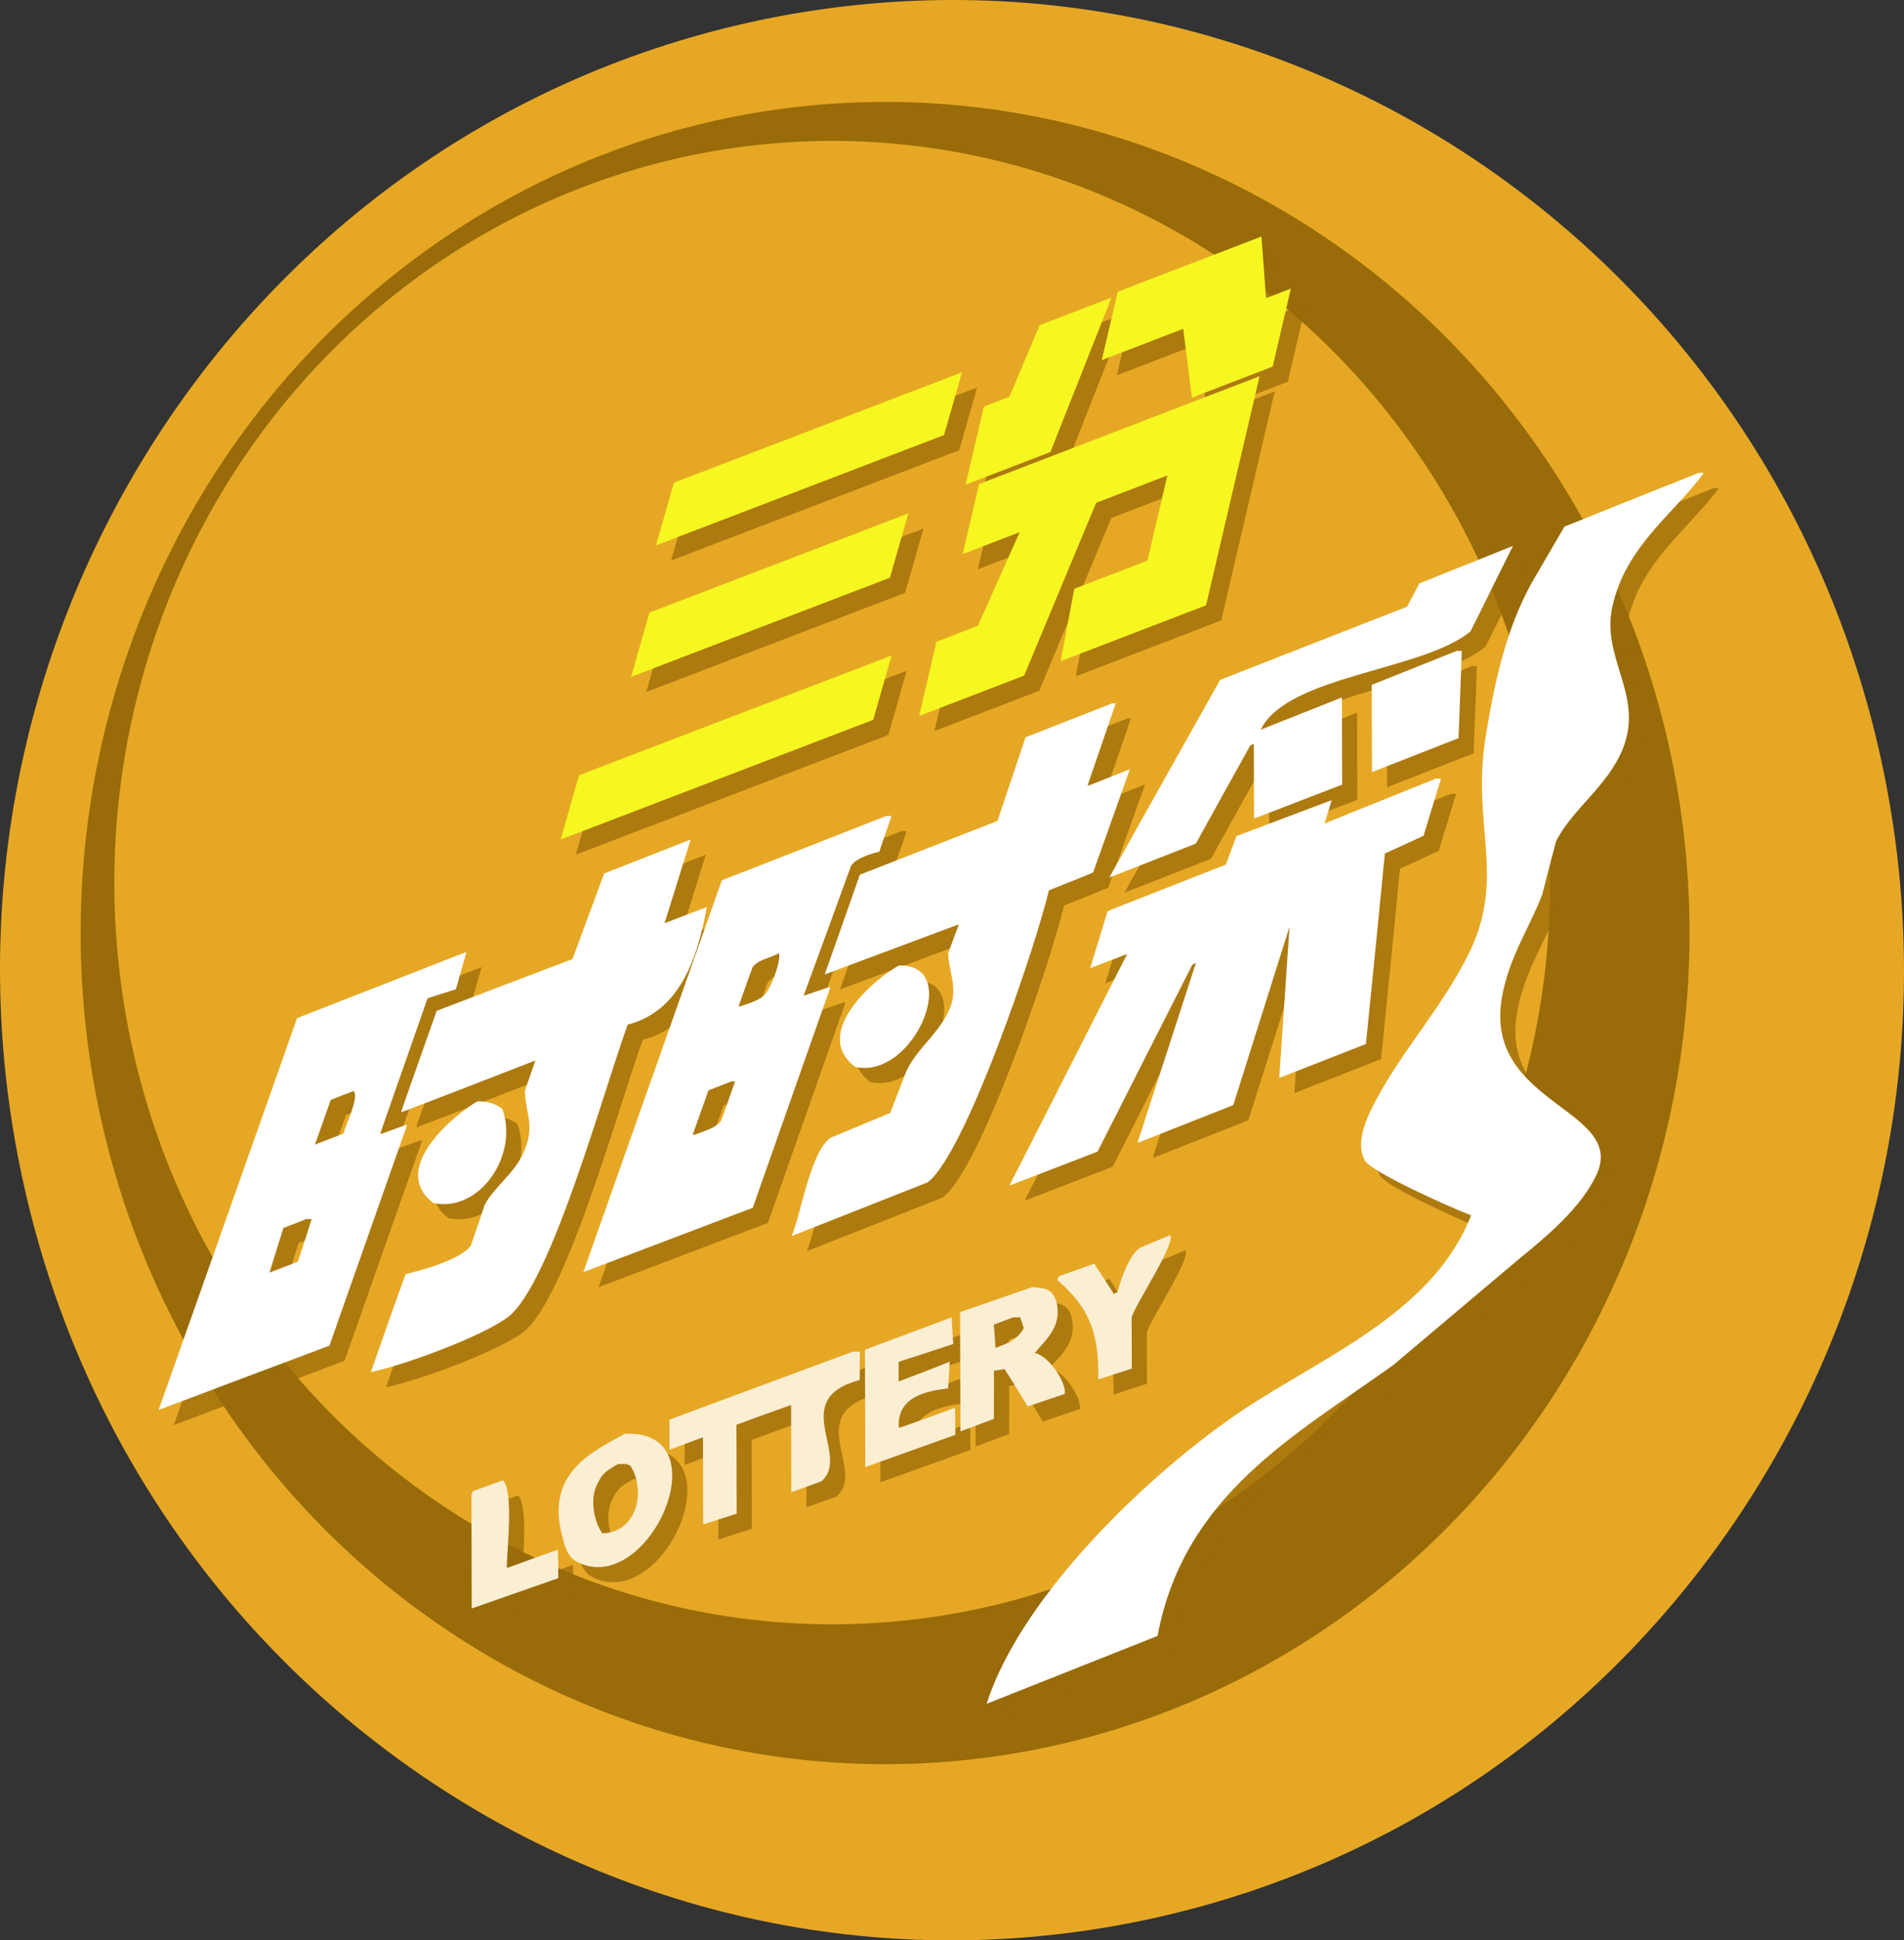 <svg xmlns="http://www.w3.org/2000/svg" viewBox="0 0 880 896.33"><rect x="0" y="0" width="880" height="896.33" fill="#333333" stroke="none"/><defs><style>.cls-1{fill:#e6a824;}.cls-2{fill:#996b09;}.cls-3{opacity:0.75;}.cls-4{fill:#faeed3;}.cls-5{fill:#fff;}.cls-6{fill:#f6f621;}</style></defs><title>资源 1</title><g id="图层_2" data-name="图层 2"><g id="图层_1-2" data-name="图层 1"><path class="cls-1" d="M533.66,886C771,833.27,921.55,594.55,869.82,352.76S583.72-42.32,346.34,10.37-41.55,301.78,10.18,543.57,296.28,938.65,533.66,886Z"/><ellipse class="cls-2" cx="409.07" cy="431.03" rx="371.81" ry="383.95"/><ellipse class="cls-1" cx="384.64" cy="407.73" rx="331.8" ry="342.63"/><g class="cls-3"><path class="cls-2" d="M547.88,577.55c-4.61,1.89-9.22,3.89-13.83,5.78-5,3-9,14.62-10.6,20.6-.55.22-1.1.55-1.65.78-3-4.64-6.07-9.28-9.05-13.93-5.49,1.89-10.87,3.9-16.36,5.79-.22.55-.55,1.11-.76,1.66,12.45,11.15,19.52,21,19,46l15.48-5-.07-23.79C532.36,608.57,550.42,581.42,547.88,577.55Z"/><path class="cls-2" d="M466.39,640.24c1.65-.22,3.29-.56,4.94-.78C475,645.2,478.51,651,482,656.7c5.71-1.89,11.42-3.9,17.13-5.79.75-5.31-7.3-17.58-13.9-18.9,5-6.1,13.37-12.42,9.71-24.7-1.44-3-2-3.65-5-5-1.87-.22-3.85-.55-5.72-.76-11.2,3.9-22.29,7.68-33.49,11.58l.16,55.11c5.16-1.89,10.32-3.89,15.48-5.79Zm8.94-24.7h3.19l1.66,5c-3,5.32-6.9,6.87-13.05,9.1-.23-3.65-.57-7.19-.8-10.73C469.4,617.77,472.37,616.65,475.33,615.54Z"/><path class="cls-2" d="M423.16,666.44h-.77c-.7-14.05,12-16.73,22.81-18.08.21-4.1.53-8.19.73-12.29-7.79,3.11-15.7,6.12-23.61,9.12l0-9.08c8.35-2.67,16.8-5.46,25.26-8.24-.23-4.09-.57-8.19-.81-12.28-13.29,5-26.68,9.9-40,14.91l.15,54.23c13.83-5,27.78-9.9,41.61-14.91,0-4.09,0-8.19-.15-12.51C440.07,660.43,431.61,663.44,423.16,666.44Z"/><path class="cls-2" d="M316.42,662.78l0,13.95c5.16-1.89,10.32-3.89,15.48-5.78l.11,40.28,15.48-5-.12-41.06c8.34-3.11,16.8-6.12,25.25-9.12l.11,40.28,13.84-5c14.14-11.87-15.72-37.93,17.78-46.85,0-4.32,0-8.74.07-13.06h-3.3C373,641.86,344.64,652.32,316.42,662.78Z"/><path class="cls-2" d="M295.78,669.35c-15.91,8.77-36,18.22-29.21,46.1,1.45,6,2.67,10.84,7.4,13.16C306.88,745.14,341.28,667.27,295.78,669.35ZM285.36,715.3c-3.86-5.41-6.2-16.59-1.72-23.79,2.08-4.54,5-5.66,9-8.21h4.07a11.24,11.24,0,0,0,1.65.77C306,696.34,300.86,715.16,285.36,715.3Z"/><path class="cls-2" d="M242,731.1h-.77c.19-9.41,3.2-34.76-1.76-40.28l-13.84,5c-.22.55-.55,1.11-.76,1.66l.15,52.57c13.29-4.67,26.68-9.35,40-14,0-4.43,0-8.85-.15-13.17C257.25,725.54,249.56,728.32,242,731.1Z"/></g><path class="cls-4" d="M540.88,570.55c-4.61,1.89-9.22,3.89-13.83,5.78-5,3-9,14.62-10.6,20.6-.55.22-1.1.55-1.65.78-3-4.64-6.07-9.28-9.05-13.93-5.49,1.89-10.87,3.9-16.36,5.79-.22.55-.55,1.11-.76,1.66,12.45,11.15,19.52,21,19,46l15.48-5-.07-23.79C525.36,601.57,543.42,574.42,540.88,570.55Z"/><path class="cls-4" d="M459.39,633.24c1.65-.22,3.29-.56,4.94-.78C468,638.2,471.51,644,475,649.7c5.71-1.89,11.42-3.9,17.13-5.79.75-5.31-7.3-17.58-13.9-18.9,5-6.1,13.37-12.42,9.71-24.7-1.44-3-2-3.65-5-5-1.87-.22-3.85-.55-5.72-.76-11.2,3.9-22.29,7.68-33.49,11.58l.16,55.11c5.16-1.89,10.32-3.89,15.48-5.79Zm8.94-24.7h3.19l1.66,5c-3,5.32-6.9,6.87-13.05,9.1-.23-3.65-.57-7.19-.8-10.73C462.4,610.77,465.37,609.65,468.33,608.54Z"/><path class="cls-4" d="M416.16,659.44h-.77c-.7-14.05,12-16.73,22.81-18.08.21-4.1.53-8.19.73-12.29-7.79,3.11-15.7,6.12-23.61,9.12l0-9.08c8.35-2.67,16.8-5.46,25.26-8.24-.23-4.09-.57-8.19-.81-12.28-13.29,5-26.68,9.9-40,14.91l.15,54.23c13.83-5,27.78-9.9,41.61-14.91,0-4.09,0-8.19-.15-12.51C433.07,653.43,424.61,656.44,416.16,659.44Z"/><path class="cls-4" d="M309.42,655.78l0,13.95c5.16-1.89,10.32-3.89,15.48-5.78l.11,40.28,15.48-5-.12-41.06c8.34-3.11,16.8-6.12,25.25-9.12l.11,40.28,13.84-5c14.14-11.87-15.72-37.93,17.78-46.85,0-4.32,0-8.74.07-13.06h-3.3C366,634.86,337.64,645.32,309.42,655.78Z"/><path class="cls-4" d="M288.78,662.35c-15.91,8.77-36,18.22-29.21,46.1,1.45,6,2.67,10.84,7.4,13.16C299.88,738.14,334.28,660.27,288.78,662.35ZM278.36,708.3c-3.86-5.41-6.2-16.59-1.72-23.79,2.08-4.54,5-5.66,9-8.21h4.07a11.24,11.24,0,0,0,1.65.77C299,689.34,293.86,708.16,278.36,708.3Z"/><path class="cls-4" d="M235,724.1h-.77c.19-9.41,3.2-34.76-1.76-40.28l-13.84,5c-.22.55-.55,1.11-.76,1.66l.15,52.57c13.29-4.67,26.68-9.35,40-14,0-4.43,0-8.85-.15-13.17C250.25,718.54,242.56,721.32,235,724.1Z"/><g class="cls-3"><path class="cls-2" d="M638.3,489.28q4.49-44,8.76-88c5.93-2.67,12-5.45,17.89-8.22,2.72-8.86,5.34-17.61,8.06-26.36h-2.42l-51.38,20.69c1.09-3.65,2.18-7.2,3.27-10.74-14.71,5.56-29.32,11-44,16.58-1.64,4.43-3.27,8.75-4.91,13.18-18.22,7.12-36.45,14.35-54.67,21.47-2.61,8.86-5.34,17.61-8.06,26.35,5.71-2.11,11.42-4.34,17.13-6.56l-54.43,107c13.5-5.23,27.12-10.46,40.73-15.68,14.65-28.8,29.18-57.61,43.83-86.41.55-.22,1.1-.56,1.65-.78C550.78,479.27,542,506.62,533,534.08v.78c14.71-5.78,29.32-11.57,44-17.35q12.91-41,26-82.39c-1.58,23.24-3.16,46.6-4.75,69.84C611.62,499.73,625,494.5,638.3,489.28Z"/><path class="cls-2" d="M682.63,307.69h-2.42L641,323.38l.11,40.29c13.28-5.23,26.68-10.46,40-15.68C681.61,334.59,682.12,321.09,682.63,307.69Z"/><path class="cls-2" d="M491.8,418.3c6.81-2.67,13.61-5.45,20.42-8.23,5.67-15.95,11.34-31.78,17-47.73-6.26,2.45-12.52,5-18.77,7.45h-.77c4.36-12.62,8.61-25.25,13-37.87H521c-13.28,5.23-26.68,10.46-40,15.68-4.36,12.85-8.61,25.8-13,38.65q-31.79,12.35-63.57,24.8c-5.45,15.39-10.79,30.68-16.24,46.07,20.75-7.68,41.39-15.46,62-23.14-1.63,4.43-3.27,8.75-4.91,13.18-.2,7.41,4.66,15.93.84,25.45-4.69,11.52-15.77,19.07-20.36,29.59-2.4,6.31-4.91,12.63-7.31,18.94-9.33,3.89-18.55,7.67-27.77,11.57-9.21,7-13.2,34.11-17.79,45.3,21-8.23,41.83-16.57,62.8-24.8C453,540.44,485.18,445.87,491.8,418.3Z"/><path class="cls-2" d="M390.59,462.88c-4.06,1.34-8.13,2.78-12.19,4.12q11-29.9,21.92-60c2.19-3.43,8.67-5.44,13.06-6.55,1.85-5.54,3.81-11,5.67-16.5h-2.42c-25.25,9.9-50.5,19.8-76,29.7q-32.06,90.53-64,181c26.13-9.9,52.15-19.8,78.28-29.7q17.83-50.67,35.65-101.22Zm-50.27,61.74c-2.19,3.43-8.23,5-12.18,6.55a3.43,3.43,0,0,0-1,.11c2.4-6.86,4.91-13.73,7.3-20.6,3.62-1.34,7.14-2.78,10.65-4.12h1.65C344.68,512.55,342.5,518.64,340.32,524.62Zm21-59.25c-2.3,3.66-8.12,5-12.18,6.55h-.77c2.07-6,4.25-12.07,6.43-18.05,2.63-3.66,8.12-4.22,12.18-6.55C368,451.19,363.88,461.49,361.36,465.37Z"/><path class="cls-2" d="M422.55,453c-10.54,5.44-41,31.18-20.31,46.85C429.18,506,452.11,452.35,422.55,453Z"/><path class="cls-2" d="M194.91,526.57c-3.84,1.34-7.58,2.78-11.42,4.12h-.77q11-31.4,21.91-62.57c4.39-1.34,8.68-2.78,13.07-4.12l4.9-17.27c-26.13,10.23-52.15,20.36-78.28,30.59-33.55,94.75-42.59,120.48-64,181q39.53-14.85,78.94-29.71,17.83-50.67,35.65-101.22Zm-50.27,63.29c-4.39,1.67-8.67,3.34-13.07,5,2.07-6.86,4.25-13.73,6.42-20.6,3.51-1.34,7-2.67,10.65-4.12h2.42C149,576.68,146.82,583.33,144.64,589.86Zm21-59.14c-4.39,1.67-8.67,3.34-13.07,5,2.4-6.87,4.91-13.73,7.3-20.6,3.51-1.45,7-2.78,10.65-4.12C172.89,514.33,167.32,525.19,165.68,530.72Z"/><path class="cls-2" d="M297.11,480.33c23.83-6.13,32.23-30.05,36.56-54.3-6.48,2.45-13.07,5-19.54,7.45,4-12.85,8.06-25.8,12.09-38.65-13.29,5.23-26.68,10.46-40,15.68-4.91,13.18-9.71,26.36-14.61,39.54-21,7.9-41.83,15.91-62.8,23.92C203.37,489.37,198,504.65,192.58,520v.78q31-11.84,61.92-23.92l-4.91,14c.25,10.63,5,16.26-.69,28.77-4.15,9.31-13.26,15.52-17.85,23.83-2.07,6.31-4.25,12.62-6.43,18.94-4.6,6.43-21.84,11.11-30.19,13.23q-8.18,22.59-16,45.18c15.49-3.13,52.16-16.71,63.57-25.58C261.84,599.7,286.09,510.34,297.11,480.33Z"/><path class="cls-2" d="M239.07,519.07c-3.42-2.09-5.61-3.31-11.44-3.3-10.09,5.78-41.24,31.07-20.31,47C229.43,567.23,246.94,539.64,239.07,519.07Z"/><path class="cls-2" d="M519.7,412.38c13.28-5.23,26.68-10.46,40-15.68,8.42-15.18,16.73-30.24,25.15-45.31.55-.22,1.1-.55,1.65-.78l.1,34.53c13.51-5.23,27.12-10.46,40.73-15.68l-.11-40.28c-12.52,5-25,9.9-37.55,14.9,12.35-25.26,75.21-27.15,97-45.46,3.61-7.09,7.1-14.29,10.6-21.38,3.06-6,6-12.08,9-18.06C691.74,265,677.35,270.74,663,276.52c-1.86,3.66-3.83,7.2-5.68,10.75-28.88,11.23-57.64,22.58-86.4,33.81Q545.29,366.62,519.7,412.38Z"/><path class="cls-2" d="M752.25,287.19c6-27.68,27.91-42.33,42.25-61.73h-2.42c-20.75,8.23-41.39,16.57-62,24.8-4.37,7.42-8.64,14.85-13,22.27-12.58,21.05-18.56,44.64-23.42,74.86-6.59,40.52,9.2,64.06-7.08,98.62-11.91,25-30.54,44.88-43.11,68.26-3.5,6.54-10.72,19.83-5.63,28.78,2.54,5.31,41.72,22.72,49.09,25.36-16.58,42.75-63.68,63.32-100.21,86.52C543.34,682.47,479.65,742,463,794.08l79-31.36c12.23-65.21,63.59-92.65,109-125.16,19.52-16.53,39.14-32.95,58.66-49.47,12.5-10.21,27.63-22.85,35-37.92,15-30.91-52-32.66-43.54-82.14,3.24-18.82,12.55-31.9,18.66-47.73,2.06-8.19,4.24-16.5,6.41-24.69,7.65-15.07,23.78-25.28,30.87-42.78C767,328.11,746.82,311,752.25,287.19Z"/></g><path class="cls-5" d="M631.3,482.28q4.49-44,8.76-88c5.93-2.67,12-5.45,17.89-8.22,2.72-8.86,5.34-17.61,8.06-26.36h-2.42l-51.38,20.69c1.09-3.65,2.18-7.2,3.27-10.74-14.71,5.56-29.32,11-44,16.58-1.64,4.43-3.27,8.75-4.91,13.18-18.22,7.12-36.45,14.35-54.67,21.47-2.61,8.86-5.34,17.61-8.06,26.36,5.71-2.11,11.42-4.34,17.13-6.56l-54.43,107c13.5-5.23,27.12-10.46,40.73-15.68,14.65-28.8,29.18-57.61,43.83-86.41.55-.22,1.1-.56,1.65-.78C543.78,472.27,535,499.62,526,527.08v.78c14.71-5.78,29.32-11.57,44-17.35q12.91-41,26-82.39c-1.58,23.24-3.16,46.6-4.75,69.84C604.62,492.73,618,487.5,631.3,482.28Z"/><path class="cls-5" d="M675.63,300.69h-2.42L634,316.38l.11,40.29c13.28-5.23,26.68-10.46,40-15.68C674.61,327.59,675.12,314.09,675.63,300.69Z"/><path class="cls-5" d="M484.8,411.3c6.81-2.67,13.61-5.45,20.42-8.23,5.67-15.95,11.34-31.78,17-47.73-6.26,2.45-12.52,5-18.77,7.45h-.77c4.36-12.62,8.61-25.25,13-37.87H514c-13.28,5.23-26.68,10.46-40,15.68-4.36,12.85-8.61,25.8-13,38.65q-31.79,12.35-63.57,24.8c-5.45,15.39-10.79,30.68-16.24,46.07,20.75-7.68,41.39-15.46,62-23.14-1.63,4.43-3.27,8.75-4.91,13.18-.2,7.41,4.66,15.93.84,25.45-4.69,11.52-15.77,19.07-20.36,29.59-2.4,6.31-4.91,12.63-7.31,18.94-9.33,3.89-18.55,7.67-27.77,11.57-9.21,7-13.2,34.11-17.79,45.3,21-8.23,41.83-16.57,62.8-24.8C446,533.44,478.18,438.87,484.8,411.3Z"/><path class="cls-5" d="M383.59,455.88c-4.06,1.34-8.13,2.78-12.19,4.12q11-29.9,21.92-60c2.19-3.43,8.67-5.44,13.06-6.55,1.85-5.54,3.81-11,5.67-16.5h-2.42c-25.25,9.9-50.5,19.8-76,29.7q-32.06,90.53-64,181c26.13-9.9,52.15-19.8,78.28-29.7q17.83-50.67,35.65-101.22Zm-50.27,61.74c-2.19,3.43-8.23,5-12.18,6.55a3.43,3.43,0,0,0-1,.11c2.4-6.86,4.91-13.73,7.3-20.6,3.62-1.34,7.14-2.78,10.65-4.12h1.65C337.68,505.55,335.5,511.64,333.32,517.62Zm21-59.25c-2.3,3.66-8.12,5-12.18,6.55h-.77c2.07-6,4.25-12.07,6.43-18.05,2.63-3.66,8.12-4.22,12.18-6.55C361,444.19,356.88,454.49,354.36,458.37Z"/><path class="cls-5" d="M415.55,446c-10.54,5.44-41,31.18-20.31,46.85C422.18,499,445.11,445.35,415.55,446Z"/><path class="cls-5" d="M187.91,519.57c-3.84,1.34-7.58,2.78-11.42,4.12h-.77q11-31.4,21.91-62.57c4.39-1.34,8.68-2.78,13.07-4.12l4.9-17.27c-26.13,10.23-52.15,20.36-78.28,30.59-33.55,94.75-42.59,120.48-64,181q39.53-14.85,78.94-29.71,17.83-50.67,35.65-101.22Zm-50.27,63.29c-4.39,1.67-8.67,3.34-13.07,5,2.07-6.86,4.25-13.73,6.42-20.6,3.51-1.34,7-2.67,10.65-4.12h2.42C142,569.68,139.82,576.33,137.64,582.86Zm21-59.14c-4.39,1.67-8.67,3.34-13.07,5,2.4-6.87,4.91-13.73,7.3-20.6,3.51-1.45,7-2.78,10.65-4.12C165.89,507.33,160.32,518.19,158.68,523.72Z"/><path class="cls-5" d="M290.11,473.33c23.83-6.13,32.23-30.05,36.56-54.3-6.48,2.45-13.07,5-19.54,7.45,4-12.85,8.06-25.8,12.09-38.65-13.29,5.23-26.68,10.46-40,15.68-4.91,13.18-9.71,26.36-14.61,39.54-21,7.9-41.83,15.91-62.8,23.92C196.37,482.37,191,497.65,185.58,513v.78q31-11.84,61.92-23.92l-4.91,14c.25,10.63,5,16.26-.69,28.77-4.15,9.31-13.26,15.52-17.85,23.83-2.07,6.31-4.25,12.62-6.43,18.94-4.6,6.43-21.84,11.11-30.19,13.23q-8.18,22.59-16,45.18c15.49-3.13,52.16-16.71,63.57-25.58C254.84,592.7,279.09,503.34,290.11,473.33Z"/><path class="cls-5" d="M232.07,512.07c-3.42-2.09-5.61-3.31-11.44-3.3-10.09,5.78-41.24,31.07-20.31,47C222.43,560.23,239.94,532.64,232.07,512.07Z"/><path class="cls-5" d="M512.7,405.38c13.28-5.23,26.68-10.46,40-15.68,8.42-15.18,16.73-30.24,25.15-45.31.55-.22,1.1-.55,1.65-.78l.1,34.53c13.51-5.23,27.12-10.46,40.73-15.68l-.11-40.28c-12.52,5-25,9.9-37.55,14.9,12.35-25.26,75.21-27.15,97-45.46,3.61-7.09,7.1-14.29,10.6-21.38,3.06-6,6-12.08,9-18.06C684.74,258,670.35,263.74,656,269.52c-1.86,3.66-3.83,7.2-5.68,10.75-28.88,11.23-57.64,22.58-86.4,33.81Q538.29,359.62,512.7,405.38Z"/><path class="cls-5" d="M745.25,280.19c6-27.68,27.91-42.33,42.25-61.73h-2.42c-20.75,8.23-41.39,16.57-62,24.8-4.37,7.42-8.64,14.85-13,22.27-12.58,21.05-18.56,44.64-23.42,74.86-6.59,40.52,9.2,64.06-7.08,98.62-11.91,25-30.54,44.88-43.11,68.26-3.5,6.54-10.72,19.83-5.63,28.78,2.54,5.31,41.72,22.72,49.09,25.36-16.58,42.75-63.68,63.32-100.21,86.52C536.34,675.47,472.65,735,456,787.08l79-31.36c12.23-65.21,63.59-92.65,109-125.16,19.52-16.53,39.14-32.95,58.66-49.47,12.5-10.21,27.63-22.85,35-37.92,15-30.91-52-32.66-43.54-82.14,3.24-18.82,12.55-31.9,18.66-47.73,2.06-8.19,4.24-16.5,6.41-24.69,7.65-15.07,23.78-25.28,30.87-42.78C760,321.11,739.82,304,745.25,280.19Z"/><g class="cls-3"><polygon class="cls-2" points="458.97 296.09 439.84 303.44 431.82 337.74 480.35 319.1 513.63 239.28 546.54 226.64 537.35 265.98 503.52 278.98 497.23 312.44 564.43 286.63 589.16 180.81 459.51 230.61 451.94 262.98 478.27 252.86 458.97 296.09"/><polygon class="cls-2" points="520.74 144.46 487.52 157.22 473.53 190.29 461.74 194.82 453.31 230.87 492.5 215.82 520.74 144.46"/><polygon class="cls-2" points="553.87 158.9 557.86 190.71 595.21 176.36 603.63 140.31 592.15 144.72 590.03 116.25 523.6 141.77 516.21 173.36 553.87 158.9"/><polygon class="cls-2" points="451.62 179 318.48 229.98 310.18 258.95 443.33 207.98 451.62 179"/><polygon class="cls-2" points="426.82 244.17 307.18 289.98 298.68 319.68 418.32 273.87 426.82 244.17"/><polygon class="cls-2" points="419.08 309.83 274.63 365.13 266.13 394.83 410.58 339.53 419.08 309.83"/></g><polygon class="cls-6" points="451.97 289.09 432.84 296.44 424.82 330.74 473.35 312.1 506.63 232.28 539.54 219.64 530.35 258.98 496.52 271.98 490.23 305.44 557.43 279.63 582.16 173.81 452.51 223.61 444.94 255.98 471.27 245.86 451.97 289.09"/><polygon class="cls-6" points="513.74 137.46 480.52 150.22 466.53 183.29 454.74 187.82 446.31 223.87 485.5 208.82 513.74 137.46"/><polygon class="cls-6" points="546.87 151.9 550.86 183.71 588.21 169.36 596.63 133.31 585.15 137.72 583.03 109.25 516.6 134.77 509.21 166.36 546.87 151.9"/><polygon class="cls-6" points="444.62 172 311.48 222.98 303.18 251.95 436.33 200.98 444.62 172"/><polygon class="cls-6" points="419.82 237.17 300.18 282.98 291.68 312.68 411.32 266.87 419.82 237.17"/><polygon class="cls-6" points="412.08 302.83 267.63 358.13 259.13 387.83 403.58 332.53 412.08 302.83"/></g></g></svg>